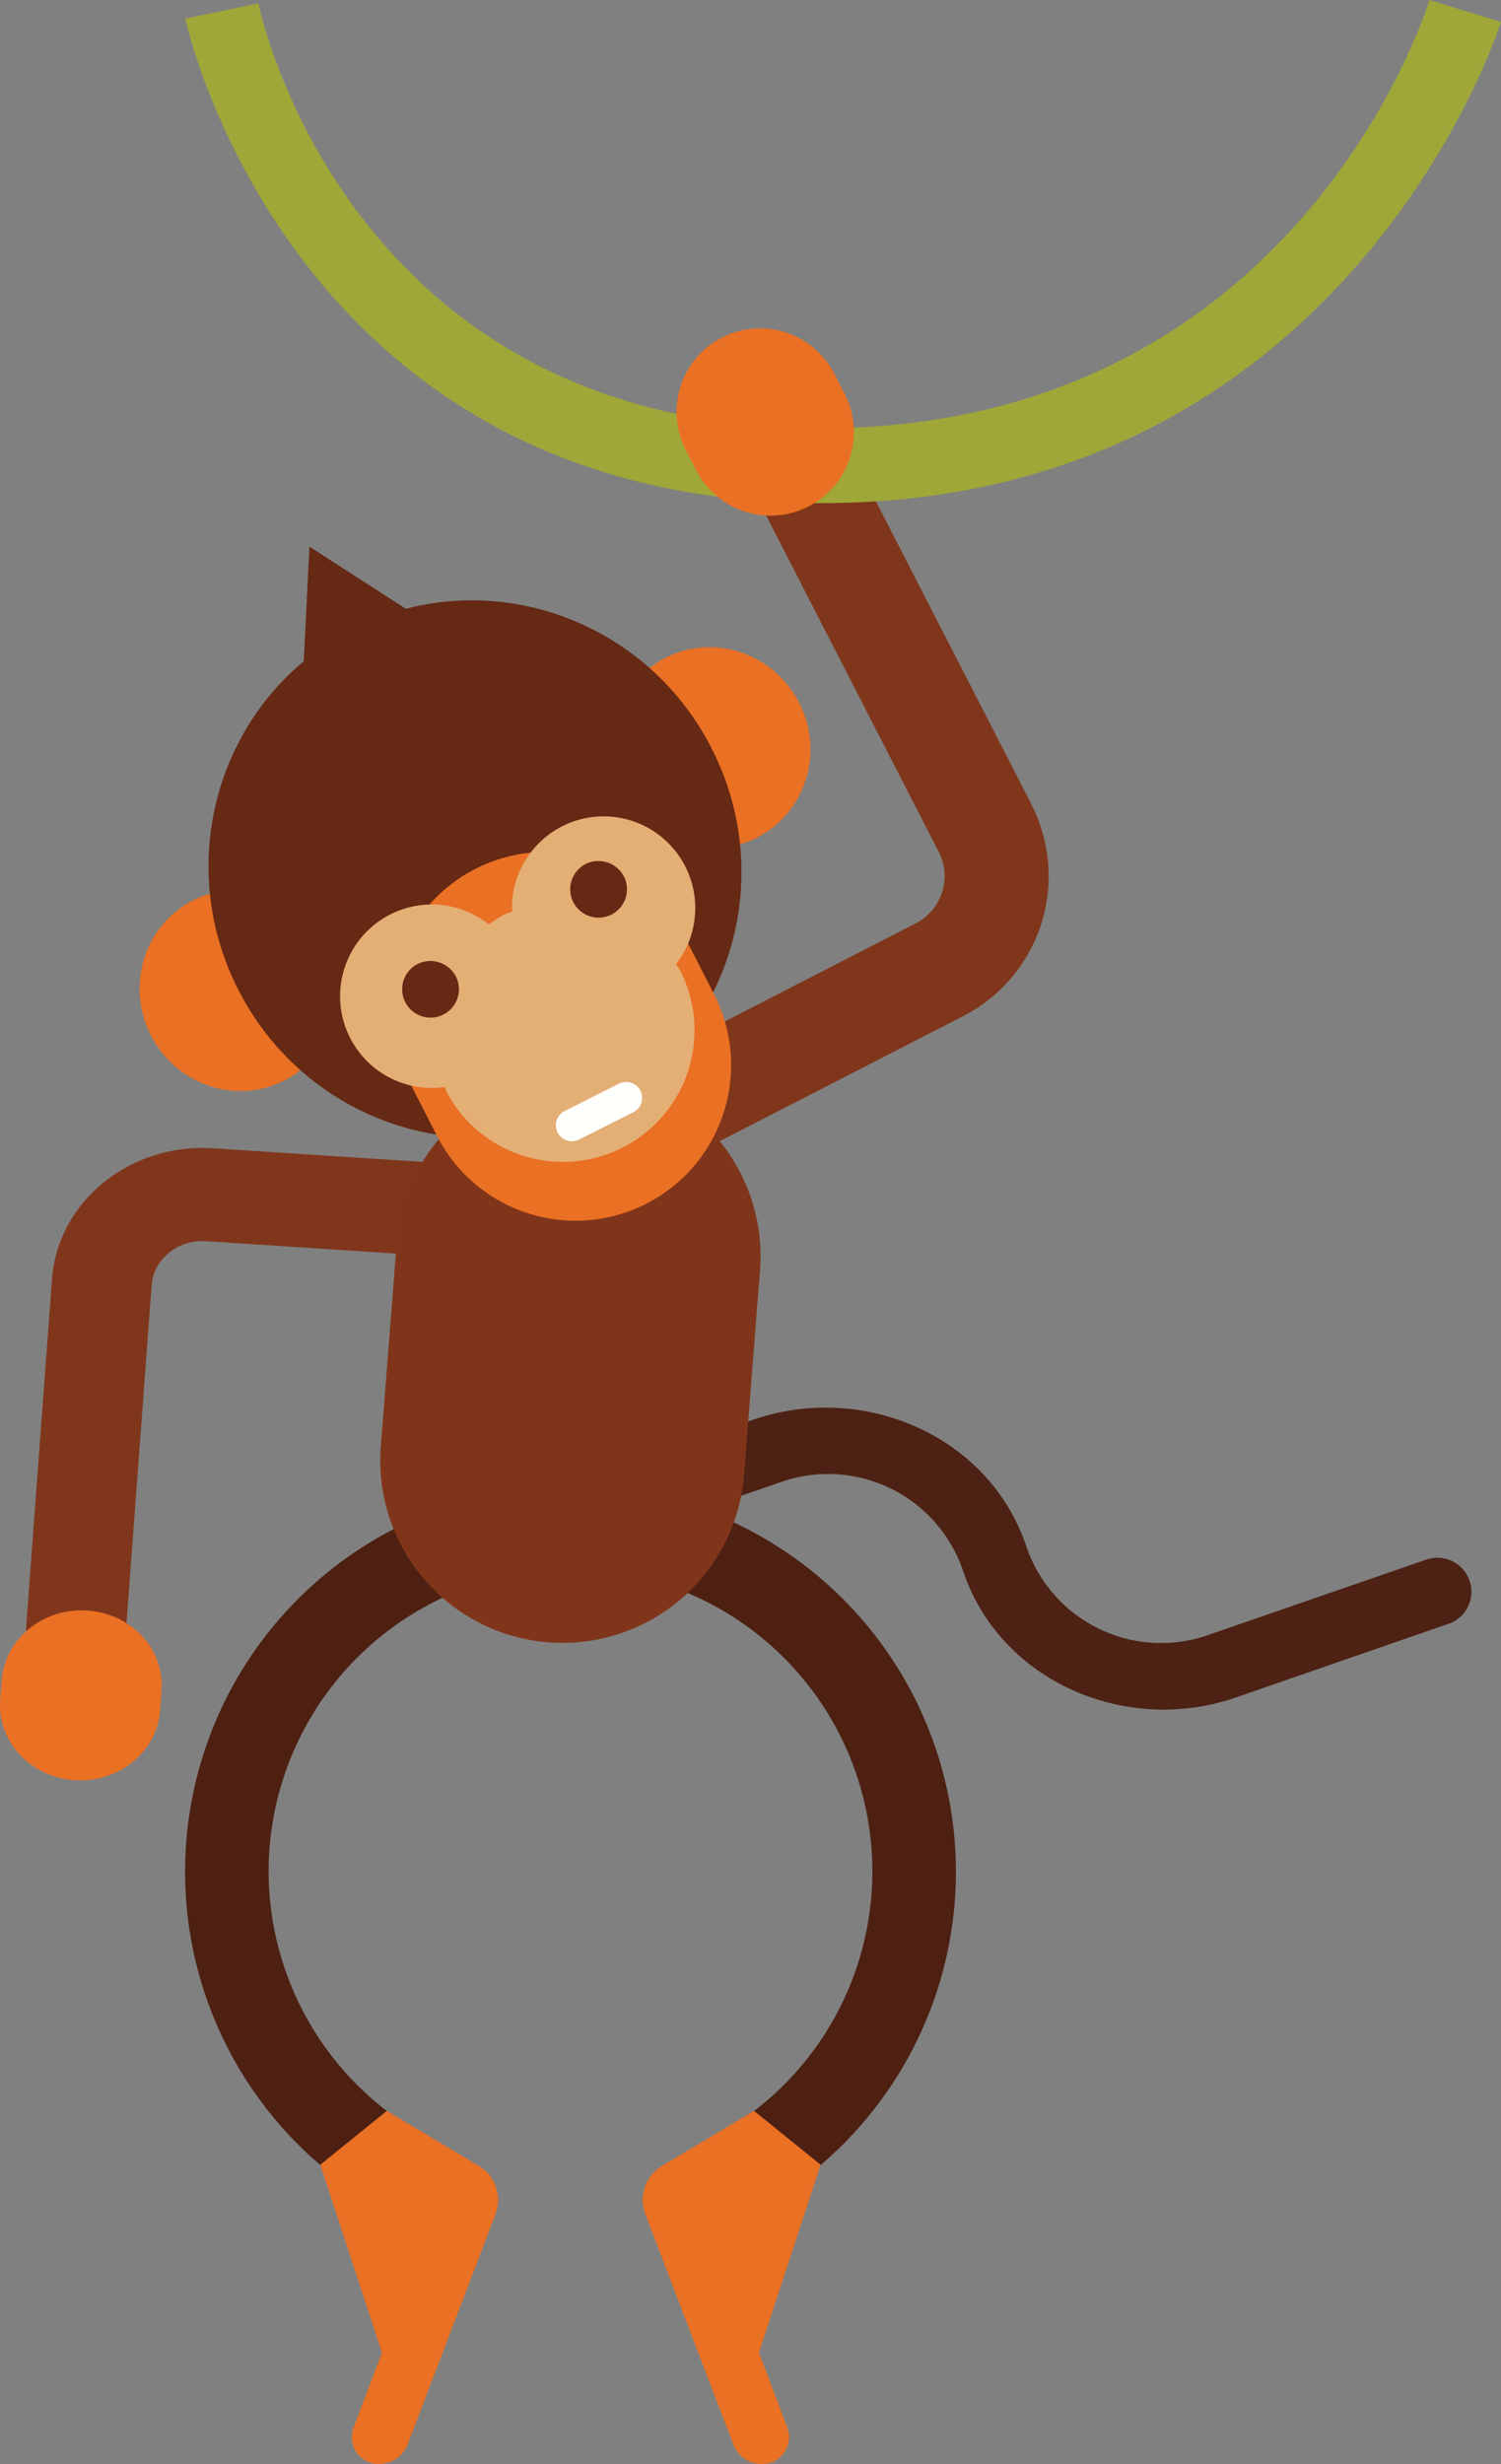 <svg xmlns="http://www.w3.org/2000/svg" viewBox="0 0 469.87 771"><rect x="0" y="0" width="469.87" height="771" fill="#808080" stroke="none"/><defs><style>.cls-1{fill:#4d2113;}.cls-2{fill:#4d2012;}.cls-3{fill:#ea7024;}.cls-4{fill:#80361b;}.cls-5{fill:#80351a;}.cls-6{fill:#662914;}.cls-7{fill:#e3af75;}.cls-8{fill:#9fa738;}.cls-9{fill:#fffffc;}</style></defs><title>Monkey</title><g id="Layer_2" data-name="Layer 2"><g id="Слой_1" data-name="Слой 1"><path class="cls-1" d="M453.42,508.07l-66.37,23c-34.52,12-73.94-4.91-85.57-39.53a44.58,44.58,0,0,0-56.78-27.9l-32,11.08-7-20.09,30-10.38c34.5-11.94,73.94,4.93,85.55,39.54A44.54,44.54,0,0,0,378,511.65L446.46,488a10.63,10.63,0,0,1,7,20.09Z"/><path class="cls-2" d="M178.58,465a120.64,120.64,0,0,0-57.49,226.7v-31.2a94.49,94.49,0,1,1,115,0v31.2A120.64,120.64,0,0,0,178.58,465Z"/><path class="cls-3" d="M100.28,677.32l19.28,58.78-8.79,23.25a8.48,8.48,0,0,0,4.39,10.94,9.58,9.58,0,0,0,12.48-5.54L155,693.09a12.45,12.45,0,0,0-5-15.33l-28.93-17.28Z"/><path class="cls-3" d="M256.87,677.32,237.59,736.1l8.79,23.25A8.48,8.48,0,0,1,242,770.29a9.57,9.57,0,0,1-12.48-5.54l-27.39-71.66a12.42,12.42,0,0,1,5-15.33l28.92-17.28Z"/><path class="cls-4" d="M16.28,400.17l-8.17,110,31.17,2,8.19-110c.6-8.21,8.24-14.41,17-13.82L151,394l2.18-29.1-86.52-5.61c-26-1.69-48.58,16.64-50.39,40.91Z"/><path class="cls-4" d="M322.86,251.62,266.65,142.18l-29,14.88,56.2,109.46a16.61,16.61,0,0,1-7.19,22.39l-80.36,41.28,14.86,29,80.39-41.28a49.21,49.21,0,0,0,21.28-66.25Z"/><path class="cls-3" d="M250.14,219.84c8,15.5,2.12,34.39-13.06,42.19s-33.92,1.53-41.89-14-2.12-34.4,13.06-42.18S242.17,204.34,250.14,219.84Z"/><path class="cls-3" d="M102.2,295.81c8,15.52,2.12,34.4-13.06,42.2s-33.93,1.53-41.89-14-2.12-34.4,13-42.19S94.23,280.31,102.2,295.81Z"/><path class="cls-5" d="M232.91,461.46a57,57,0,0,1-61.29,52.41h0a57.05,57.05,0,0,1-52.41-61.29l5-63.95a57,57,0,0,1,61.28-52.41h0a57,57,0,0,1,52.42,61.29Z"/><path class="cls-6" d="M222.66,233.94c21.28,41.45,5.41,92-35.44,113s-91.22,4.4-112.5-37-5.41-92,35.44-113S201.39,192.52,222.66,233.94Z"/><polygon class="cls-6" points="96.86 171.02 134.9 195.56 94.63 216.24 96.86 171.02"/><path class="cls-3" d="M223.49,311a48.72,48.72,0,0,1-21.07,65.58h0a48.71,48.71,0,0,1-65.58-21.08l-9.21-18a48.7,48.7,0,0,1,21.06-65.57h0A48.71,48.71,0,0,1,214.27,293Z"/><path class="cls-7" d="M214.51,271.08a28.69,28.69,0,0,0-54.22,14.17c-.88.38-1.78.59-2.62,1a40.45,40.45,0,0,0-4.64,3,28.7,28.7,0,1,0-13.81,50.87c.24.53.35,1.07.63,1.61a41.2,41.2,0,0,0,73.28-37.66c-.42-.84-1-1.55-1.52-2.35A28.69,28.69,0,0,0,214.51,271.08Z"/><path class="cls-6" d="M142.81,305.74a8.88,8.88,0,1,1-12.1-4.11A9,9,0,0,1,142.81,305.74Z"/><path class="cls-6" d="M195.41,274.45a8.88,8.88,0,1,1-12.08-4.11A9,9,0,0,1,195.41,274.45Z"/><path class="cls-8" d="M256.93,157.43C91.09,157.43,58.27,7.32,58,5.81l23-4.73L69.43,3.45,80.91,1.06C82,6.49,110.51,134,256.93,134,404.25,134,445.78,5.47,447.47,0l22.4,6.88C469.41,8.39,421.88,157.43,256.93,157.43Z"/><path class="cls-9" d="M200.47,341.27a5,5,0,0,1-2.21,6.73l-17,8.56a5,5,0,0,1-6.72-2.21h0a5,5,0,0,1,2.21-6.71l17-8.57a5,5,0,0,1,6.72,2.2Z"/><path class="cls-3" d="M264.42,123.27a26.12,26.12,0,0,1-11.29,35.18h0a26.13,26.13,0,0,1-35.19-11.3l-3.26-6.34A26.13,26.13,0,0,1,226,105.62h0a26.15,26.15,0,0,1,35.19,11.32Z"/><path class="cls-3" d="M.54,525.65c1-12.9,12.94-22.63,26.74-21.73h0c13.84.9,24.25,12.07,23.29,25l-.47,6.36c-1,12.9-12.94,22.62-26.76,21.74h0C9.53,556.09-.89,544.91.06,532Z"/></g></g></svg>